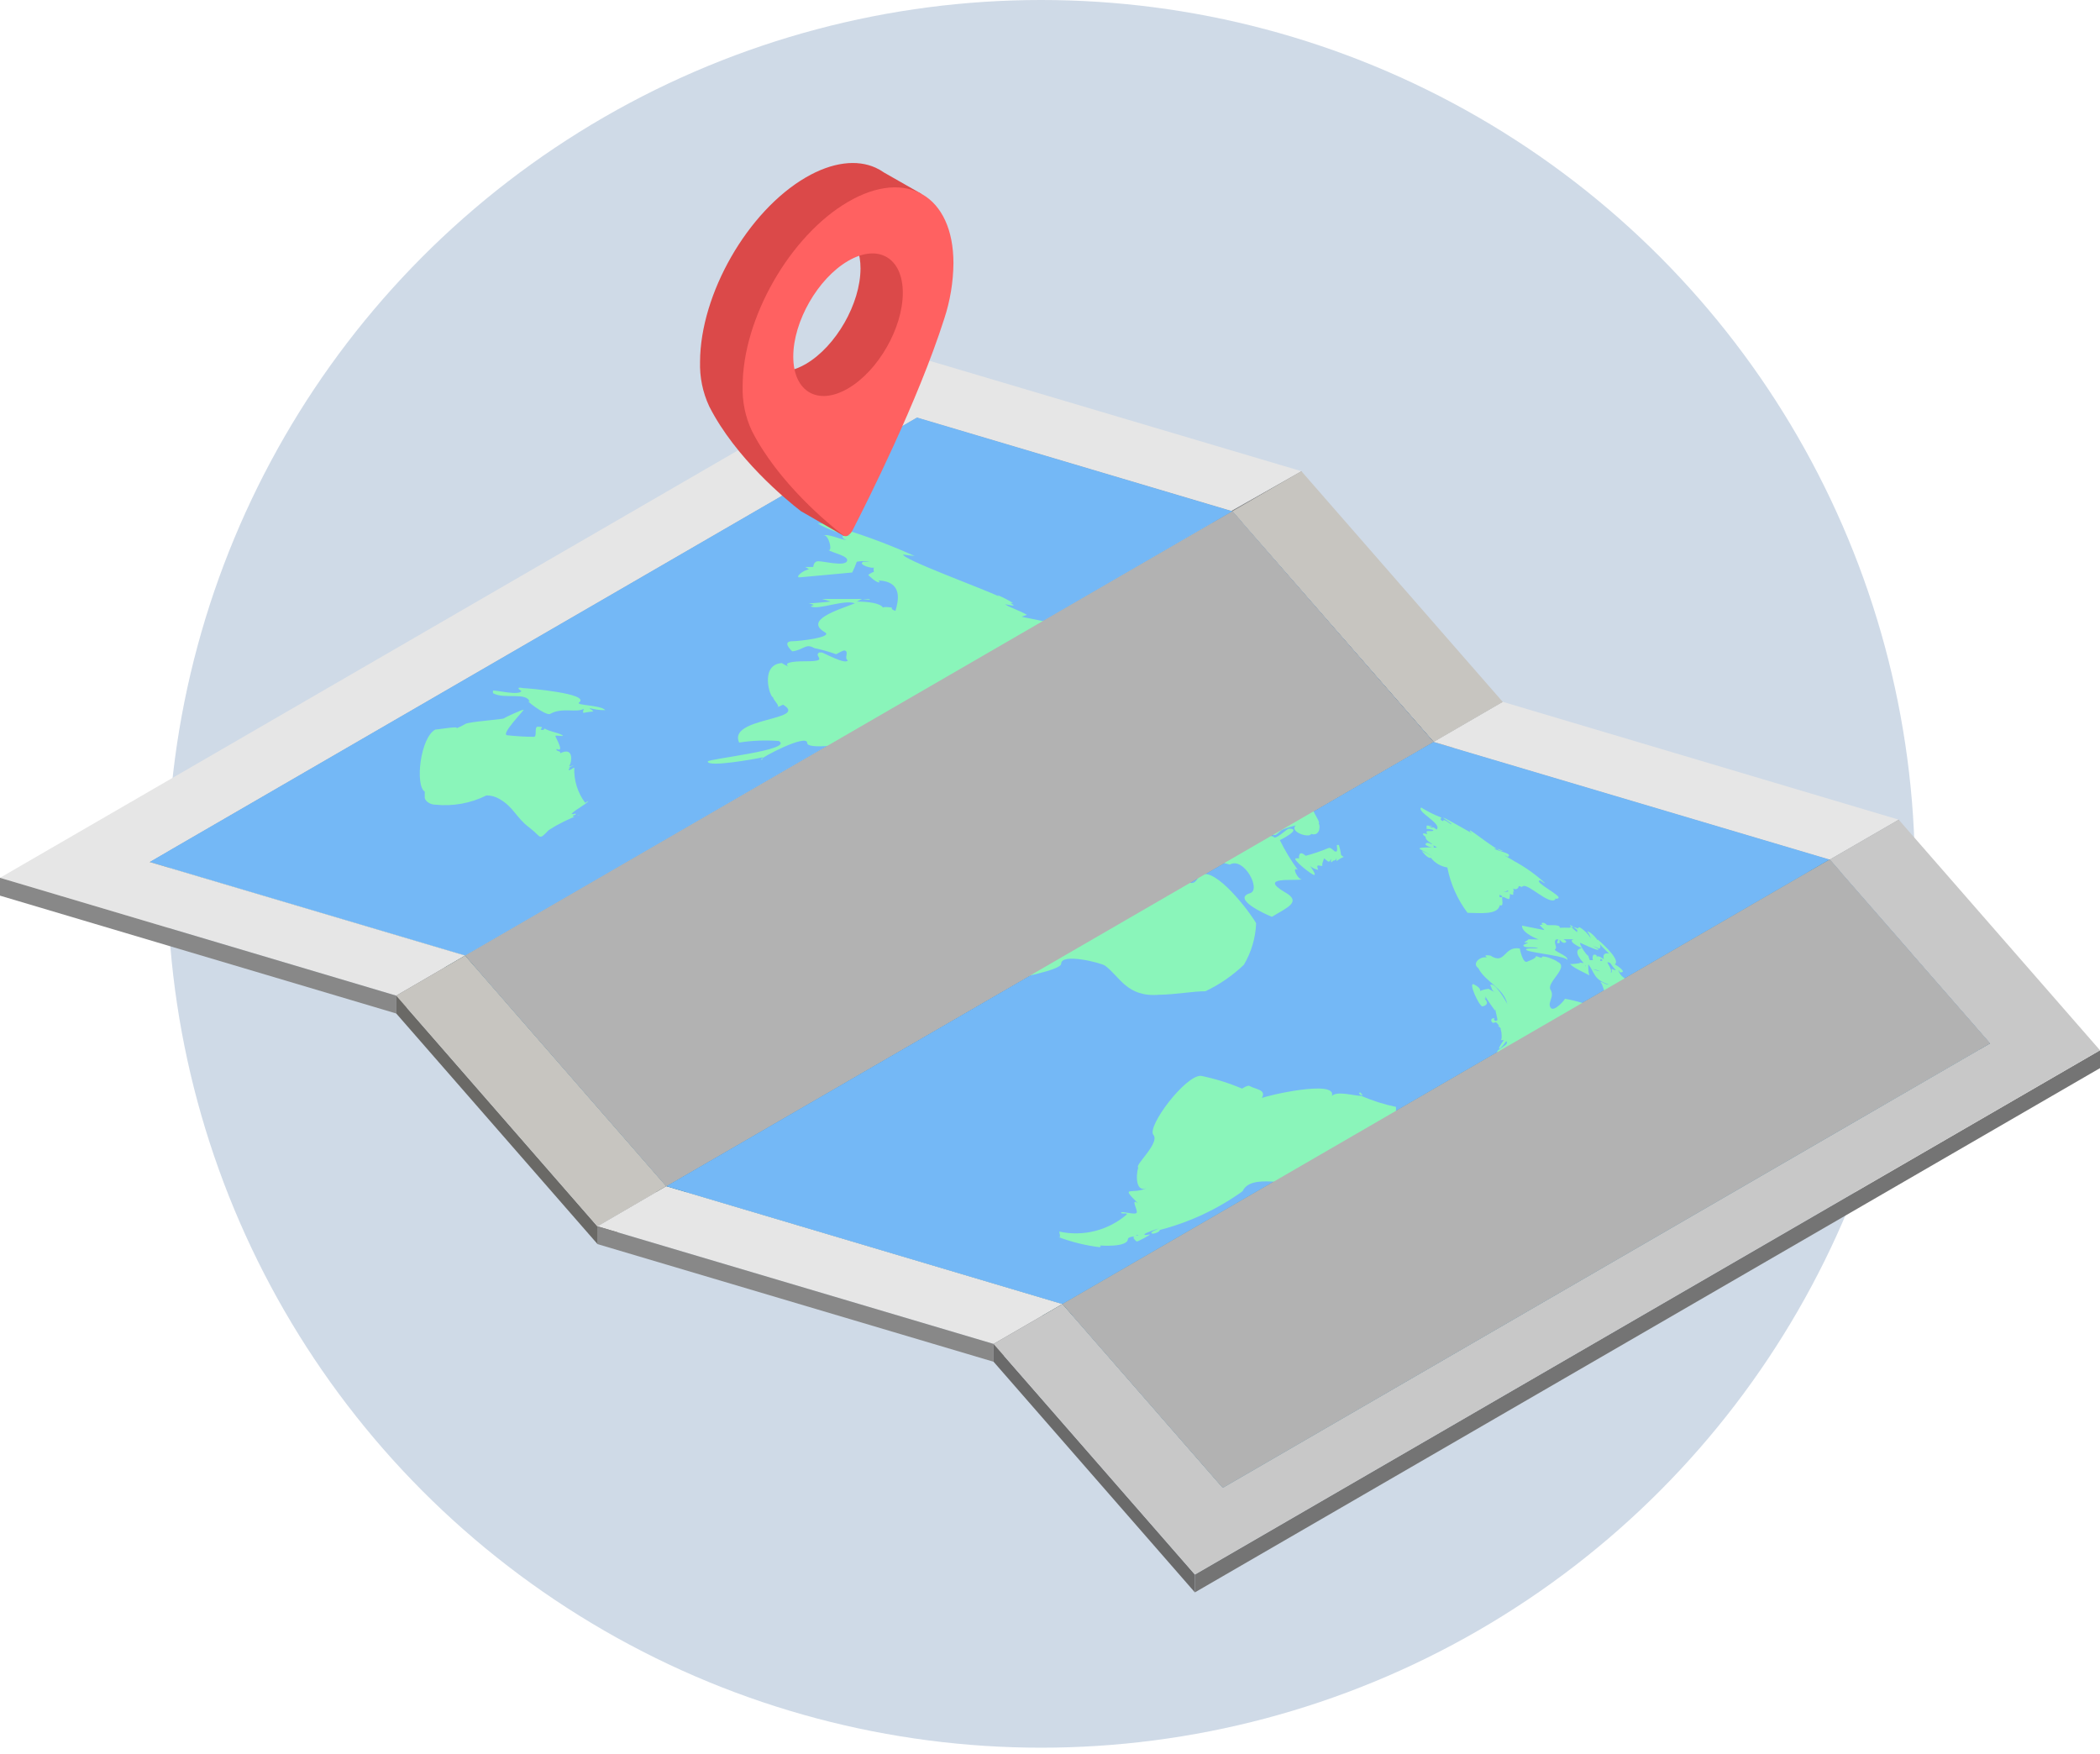 <svg width="182" height="152" viewBox="0 0 182 152" fill="none" xmlns="http://www.w3.org/2000/svg">
<circle opacity="0.2" cx="90.232" cy="75.73" r="75.73" fill="#134889"/>
<g clip-path="url(#clip0_9678_105418)">
<path d="M106.716 44.269V45.816L112.785 42.379V40.833L106.716 44.269Z" fill="#868686"/>
<path d="M79.471 36.175V37.721L106.716 45.815V44.269L79.471 36.175Z" fill="#888888"/>
<path d="M106.81 44.307V45.854L124.257 65.822V64.275L106.81 44.307Z" fill="#6A6966"/>
<path d="M124.238 64.294L124.257 65.822L130.231 62.366V60.82L124.238 64.294Z" fill="#74736F"/>
<path d="M106.81 44.307V45.854L124.257 65.822L124.238 64.294L106.81 44.307Z" fill="#555552"/>
<path d="M12.957 74.698V76.245L79.471 37.721V36.175L12.957 74.698Z" fill="#868686"/>
<path d="M158.58 74.488V76.035L164.554 72.579V71.033L158.58 74.488Z" fill="#868686"/>
<path d="M124.239 64.294L124.258 65.822L158.58 76.035V74.488L124.239 64.294Z" fill="#888888"/>
<path d="M57.743 102.799L57.762 104.345L124.257 65.822L124.238 64.294L57.743 102.799Z" fill="#74736F"/>
<path d="M57.743 102.799L57.762 104.345L124.257 65.822L124.238 64.294L57.743 102.799Z" fill="#1D555D"/>
<path d="M40.316 82.811V84.358L106.811 45.854V44.307L40.316 82.811Z" fill="#246973"/>
<path d="M40.316 82.811L57.743 102.798L124.238 64.294L106.811 44.307L40.316 82.811Z" fill="#74B8F6"/>
<path d="M40.316 82.811V84.358L57.763 104.345L57.744 102.799L40.316 82.811Z" fill="#1B4E55"/>
<path d="M51.77 106.273L51.789 107.819L57.763 104.345L57.744 102.798L51.77 106.273Z" fill="#74736F"/>
<path d="M57.744 102.798L57.763 104.345L92.085 114.558V113.011L57.744 102.798Z" fill="#256B75"/>
<path d="M57.743 102.798L51.77 106.273L86.111 116.467L92.085 113.011L57.743 102.798Z" fill="#E6E6E6"/>
<path d="M57.744 102.799L92.085 113.012L158.58 74.488L124.239 64.294L57.744 102.799Z" fill="#74B8F6"/>
<path d="M164.554 71.033L130.231 60.82L124.238 64.294L158.58 74.488L164.554 71.033Z" fill="#E6E6E6"/>
<path d="M12.957 74.698V76.245L40.315 84.358V82.811L12.957 74.698Z" fill="#256B75"/>
<path d="M12.957 74.698L40.316 82.811L106.811 44.307L79.471 36.175L12.957 74.698Z" fill="#74B8F6"/>
<path d="M0.001 76.073L34.342 86.286L40.316 82.811L12.957 74.698L79.471 36.175L106.716 44.269L112.785 40.833L78.444 30.639L0.001 76.073Z" fill="#E6E6E6"/>
<path d="M34.341 86.286V87.832L40.315 84.358V82.811L34.341 86.286Z" fill="#868686"/>
<path d="M0 76.073V77.619L34.342 87.832V86.286L0 76.073Z" fill="#888888"/>
<path d="M34.342 86.286V87.832L51.788 107.819L51.769 106.273L34.342 86.286Z" fill="#6A6966"/>
<path d="M34.342 86.286L51.769 106.273L57.743 102.798L124.238 64.294L130.231 60.82L112.785 40.833L106.811 44.307L124.257 64.275L57.743 102.798L40.316 82.811L34.342 86.286Z" fill="#C7C5C0"/>
<path d="M92.085 113.011V114.558L158.58 76.035V74.488L92.085 113.011Z" fill="#246973"/>
<path d="M51.769 106.273L51.788 107.819L86.11 118.013V116.467L51.769 106.273Z" fill="#888888"/>
<path d="M86.111 116.467V118.013L92.085 114.558V113.011L86.111 116.467Z" fill="#868686"/>
<path d="M158.58 74.488V76.035L172.487 91.955V90.409L158.58 74.488Z" fill="#6A6A6A"/>
<path d="M92.085 113.011L105.973 128.932L172.487 90.409L158.58 74.488L92.085 113.011Z" fill="#74B8F6"/>
<path d="M92.085 113.011V114.558L105.974 130.479V128.932L92.085 113.011Z" fill="#1B4E55"/>
<path d="M105.973 128.932V130.479L172.487 91.955V90.409L105.973 128.932Z" fill="#1D555D"/>
<path d="M103.557 136.454V138L182 92.566V91.02L103.557 136.454Z" fill="#747474"/>
<path d="M86.11 116.467V118.013L103.557 138V136.454L86.11 116.467Z" fill="#6A6A6A"/>
<path d="M86.11 116.467L103.557 136.454L182 91.02L164.553 71.033L158.579 74.488L172.487 90.409L105.973 128.932L92.085 113.012L86.11 116.467Z" fill="#C8C8C8"/>
<path d="M117.883 94.666C117.883 94.666 118.073 94.876 118.111 94.914H117.978C117.788 94.819 117.731 94.724 117.883 94.666Z" fill="#8AF5BA"/>
<path d="M121.022 95.85C121.022 95.85 121.003 95.83 121.022 95.85V95.85Z" fill="#8AF5BA"/>
<path d="M122.697 98.389H122.298H122.412C122.526 98.198 122.621 98.274 122.697 98.389Z" fill="#8AF5BA"/>
<path d="M128.861 82.983C128.861 82.983 128.728 82.869 128.747 82.811C128.766 82.754 129.165 82.811 129.165 82.811C130.478 83.671 130.307 81.952 131.715 82.201C131.715 82.201 131.981 83.651 132.419 83.308C132.419 83.308 133.161 83.06 133.123 82.85C133.289 82.922 133.461 82.979 133.636 83.021C133.465 82.659 134.797 83.155 135.006 83.365C136.034 83.823 133.998 85.14 134.378 85.77C134.759 86.4 134.093 86.839 134.378 87.317C134.664 87.794 135.729 86.534 135.615 86.553C136.626 86.727 137.61 87.028 138.545 87.45C138.545 87.45 138.792 86.992 138.869 86.992C138.945 86.992 139.078 87.164 139.249 87.183C139.42 87.202 138.888 85.045 138.659 85.083C138.926 85.083 139.135 85.35 139.42 85.312C138.05 84.873 138.241 84.281 137.651 83.575C137.651 83.919 137.651 84.262 137.746 84.529C137.594 84.415 136.11 83.785 136.072 83.499C136.072 83.671 137.327 83.327 137.499 83.499C137.67 83.671 137.308 83.671 137.385 83.728C137.461 83.785 137.385 83.537 137.632 83.613C137.879 83.69 137.632 83.613 137.727 83.613C137.822 83.613 137.194 83.613 136.947 83.48C136.7 83.346 137.251 83.48 137.27 83.48C137.289 83.48 136.11 82.353 137.08 82.162C137.08 82.162 135.767 81.571 136.376 81.399C136.11 81.399 135.653 81.399 135.539 81.399C135.425 81.399 135.92 81.571 135.672 81.685C135.425 81.8 135.216 81.475 135.178 81.437C135.139 81.399 135.178 81.685 135.178 81.704C134.759 81.876 135.063 81.437 135.063 81.418C135.063 81.399 134.968 81.418 134.854 81.418C134.569 81.704 135.063 82.105 134.74 82.296C134.854 82.525 136.129 82.926 135.767 83.231C136.148 82.907 132.723 82.582 132.324 82.353C131.924 82.124 133.256 82.201 133.313 82.181C133.009 82.01 132.305 82.181 132.076 82.01C131.848 81.838 132.476 81.781 132.4 81.685C132.286 81.685 132.248 81.685 132.133 81.685C132.019 81.685 132.476 81.456 132.438 81.418C132.4 81.38 133.37 81.418 133.351 81.418C133.332 81.418 131.867 80.864 131.905 80.215L133.808 80.597C133.941 80.597 133.389 80.196 133.465 80.158C133.579 80.145 133.694 80.145 133.808 80.158C133.808 80.158 133.579 80.158 133.617 80.024C133.655 79.891 133.998 80.024 134.036 80.139C134.074 80.253 135.273 80.043 135.178 80.406C135.456 80.388 135.736 80.388 136.015 80.406C136.357 80.139 137.137 80.654 136.966 80.731C136.795 80.807 136.338 80.177 136.034 80.177C136.231 80.4 136.447 80.604 136.681 80.788C136.681 80.788 136.681 80.463 136.833 80.368C136.985 80.272 138.107 81.323 137.86 81.532C137.613 81.742 137.594 81.532 137.537 81.532C138.241 81.819 137.651 80.731 137.537 80.731C137.879 80.635 139.04 81.972 138.602 82.22C138.415 82.116 138.217 82.033 138.012 81.972C138.012 81.972 138.659 82.258 138.507 82.315C138.355 82.372 136.947 81.704 136.947 81.704V81.819C137.111 82.201 137.344 82.55 137.632 82.85C137.632 82.85 137.632 82.735 137.632 82.735C137.661 82.9 137.713 83.061 137.784 83.212H138.05C138.05 83.212 137.898 82.525 138.374 82.792V82.907C138.583 82.773 138.945 83.117 138.983 83.117C139.021 83.117 138.773 82.506 139.458 82.64C139.268 82.449 138.355 81.647 138.469 81.418C138.469 81.418 140.372 83.021 140.01 83.518C139.896 83.709 139.496 83.422 139.439 83.403C139.382 83.384 139.344 83.403 139.306 83.403C139.268 83.403 139.801 84.148 139.572 84.262H139.687V83.957C139.687 83.957 139.953 84.091 140.048 84.091C139.869 83.904 139.71 83.699 139.572 83.48C139.668 83.308 140.904 84.129 140.6 84.243C140.295 84.358 140.372 84.091 140.257 84.091C140.391 84.51 140.714 84.892 141.76 85.179C141.437 84.835 142.997 85.408 142.769 85.675C142.54 85.942 142.274 85.675 142.369 85.98H142.521C142.586 85.935 142.662 85.911 142.74 85.911C142.819 85.911 142.895 85.935 142.959 85.98C142.959 85.98 142.826 85.828 142.845 85.809C142.864 85.79 143.891 86.687 144.253 86.725C144.614 86.763 143.682 86.381 143.967 86.324C144.728 86.209 145.87 87.145 146.27 87.336V87.145C146.27 87.145 146.688 87.698 146.783 87.641C146.878 87.584 146.973 87.431 147.031 87.412H147.202C147.202 87.412 147.202 87.889 147.449 87.832C147.696 87.775 147.449 87.832 147.449 87.832C147.773 88.347 157.837 92.891 156.315 93.559C156.201 93.559 155.516 93.731 155.497 93.559C155.193 93.731 155.744 94.094 155.935 94.151C156.125 94.208 155.935 93.979 155.935 93.96C155.935 93.941 157.266 94.933 157.095 95.029C156.924 95.124 156.791 95.029 156.753 95.029C156.715 95.029 156.962 95.277 156.867 95.334C156.772 95.392 155.858 94.857 155.573 94.571C156.068 95.277 157.856 96.862 156.696 97.11C156.334 97.11 156.315 96.537 156.201 96.461C156.296 96.737 156.347 97.027 156.353 97.32C155.992 97.117 155.659 96.867 155.364 96.575C155.364 96.862 155.212 96.69 155.078 96.575C155.078 96.766 155.763 97.511 156.315 98.217H155.935C155.231 97.453 154.451 96.632 154.298 96.442C154.146 96.251 154.679 96.938 154.432 96.957H154.241C153.979 96.685 153.778 96.359 153.651 96.002C153.651 96.002 153.651 96.002 153.651 96.002C153.839 96.157 154.017 96.323 154.184 96.499C154.184 96.346 153.671 95.964 154.184 96.002C153.804 95.602 153.766 95.201 153.404 94.895C153.404 95.067 153.766 95.582 153.69 95.678C153.613 95.773 152.605 94.914 152.263 94.494C152.263 94.494 152.129 94.265 152.091 94.208C152.053 94.151 151.958 94.208 151.692 94.342C150.132 92.814 149.789 94.513 148.705 94.609C148.305 94.609 148.705 94.132 148.705 94.017C148.111 94.452 147.473 94.823 146.802 95.124C146.954 95.124 147.525 95.124 147.335 95.353C147.145 95.582 146.098 95.353 145.68 96.174C145.261 96.995 145.09 98.904 143.263 99.152C142.293 99.267 139.04 99.82 139.744 100.221C139.382 100.011 137.042 100.966 136.585 100.737C136.357 100.603 140.657 99.362 140.391 99.229C139.63 98.79 139.553 99.611 138.983 99.668C136.814 99.859 134.055 100.966 131.506 100.374C129.859 100.06 128.247 99.587 126.692 98.961C126.254 98.694 124.028 99.763 123.286 99.324C123.286 99.324 123.439 98.981 122.982 99.038C122.811 99.038 122.982 99.152 122.982 99.191C122.982 99.229 122.754 99.191 122.735 99.191C122.716 99.191 122.544 98.713 122.411 98.465C123.258 98.647 124.133 98.647 124.98 98.465C127.206 97.931 125.132 97.74 127.834 98.465C127.834 98.045 128.423 97.682 128.652 97.281C129.318 96.079 130.098 97.835 129.584 97.988C129.07 98.141 130.821 99.133 132.171 98.732C132.286 98.16 135.406 95.22 132.286 95.392C132.259 95.378 132.23 95.371 132.2 95.371C132.17 95.371 132.141 95.378 132.114 95.392C132.114 95.22 131.981 94.781 131.981 94.704C132.362 94.418 129.66 94.59 129.565 94.59C129.112 94.741 128.647 94.856 128.176 94.933C127.51 94.533 130.935 93.196 129.926 92.28C129.375 91.784 129.812 91.402 129.755 91.173C129.698 90.944 130.897 90.505 130.535 90.237C130.535 90.237 130.098 90.867 129.945 90.886C129.793 90.906 130.269 90.199 130.326 90.142H130.06C130.174 90.142 130.174 89.531 130.06 89.207V89.111C130.06 89.111 129.888 88.92 129.812 88.92C129.833 88.911 129.856 88.907 129.879 88.907C129.902 88.907 129.924 88.911 129.945 88.92C129.717 88.634 129.679 88.538 129.489 88.634C129.299 88.729 129.089 88.309 129.394 88.252C129.698 88.195 129.394 88.252 129.508 88.405C129.622 88.558 129.736 88.405 129.774 88.405C129.812 88.405 129.622 87.698 129.584 87.431C129.584 87.431 129.584 87.546 129.584 87.584C129.584 87.622 128.766 86.477 128.747 86.362C128.728 86.248 128.747 86.553 128.747 86.572C128.747 86.591 128.48 86.419 128.48 86.4C128.48 86.381 129.356 87.011 128.48 87.221C128.195 87.221 127.206 85.064 127.738 85.312C128.271 85.56 128.328 85.828 128.271 85.885C128.507 85.783 128.757 85.718 129.013 85.694C129.21 85.825 129.42 85.934 129.641 86.019V86.019C129.203 85.847 129.337 85.599 129.146 85.389C129.489 84.988 130.535 86.782 130.63 87.011C130.307 85.599 128.728 85.102 128.119 83.9C127.51 83.48 128.347 82.831 128.861 82.983ZM138.678 82.983C138.703 83.03 138.716 83.083 138.716 83.136C138.716 83.189 138.703 83.242 138.678 83.289C139.059 83.27 138.811 83.136 138.678 83.04V82.983ZM138.678 84.186C138.485 84.078 138.271 84.013 138.05 83.995C138.28 84.08 138.516 84.15 138.754 84.205L138.678 84.186Z" fill="#8AF5BA"/>
<path d="M129.09 83.174C129.09 83.174 129.127 83.212 129.09 83.174V83.174Z" fill="#8AF5BA"/>
<path d="M153.366 94.513C153.823 94.895 153.366 94.513 153.366 94.513V94.513Z" fill="#8AF5BA"/>
<path d="M149.371 94.017C149.371 94.017 149.409 93.827 149.371 94.017V94.017Z" fill="#8AF5BA"/>
<path d="M132.152 95.334C132.152 95.334 132.305 95.334 132.4 95.334C132.495 95.334 132.286 95.449 132.152 95.334Z" fill="#8AF5BA"/>
<path d="M133.047 82.735C133.047 82.735 133.009 82.754 133.047 82.735V82.735Z" fill="#8AF5BA"/>
<path d="M107.648 94.342C107.648 94.342 108.142 94.017 108.294 94.113C108.827 94.418 109.778 94.418 109.36 95.162C109.683 94.972 115.886 93.521 115.429 94.972C115.924 94.513 117.332 94.972 117.978 94.972C118.945 95.393 119.952 95.713 120.985 95.926C120.985 96.022 120.985 96.556 120.985 96.499H121.27C121.27 96.499 120.985 96.193 121.27 96.174C122.411 96.06 121.746 98.236 121.65 98.083C121.841 98.181 122.038 98.264 122.24 98.332C121.65 98.58 120.338 99.057 120.338 99.095C121.251 99.611 118.911 101.233 118.987 100.889C117.579 101.959 116.038 101.978 113.393 102.512C111.757 102.837 108.428 101.634 107.686 103.238C105.516 104.794 103.078 105.933 100.494 106.597C100.608 106.712 99.98 106.998 99.809 106.884C99.638 106.769 100.266 106.559 100.418 106.464C100.418 106.464 99.143 106.865 99.181 106.979C99.219 107.094 99.543 106.979 99.657 106.979C99.771 106.979 98.591 107.628 98.515 107.59C98.439 107.552 98.135 107.265 98.268 107.189C98.401 107.113 97.792 107.189 97.754 107.361C97.754 108.144 95.281 107.934 95.281 107.934H95.167C95.3 107.934 95.49 107.934 95.319 108.086C94.076 107.937 92.855 107.635 91.685 107.189C92.027 107.399 91.78 106.769 91.799 106.731C92.82 106.954 93.878 106.938 94.891 106.683C95.905 106.428 96.845 105.941 97.64 105.261C97.773 105.051 97.107 105.261 97.164 105.089C97.221 104.917 98.42 105.337 98.515 105.089C98.61 104.841 97.944 103.791 98.629 104.287C96.936 102.608 98.23 103.638 99.486 102.894C98.439 103.505 98.42 101.901 98.648 101.176C98.306 100.985 100.551 99.057 99.961 98.35C99.371 97.644 102.739 93.158 104.09 93.234C105.309 93.486 106.501 93.857 107.648 94.342V94.342ZM120.376 96.671C120.243 97.148 120.566 96.022 120.376 96.671V96.671ZM98.42 107.075C98.781 107.075 98.686 106.941 98.42 107.075V107.075Z" fill="#8AF5BA"/>
<path d="M123.21 73.725C123.55 73.883 123.88 74.062 124.199 74.259C123.762 73.973 123.705 73.954 123.077 73.591C122.811 73.438 123.61 73.438 124.142 73.438C123.933 73.438 123.229 73.19 123.705 73.037C123.8 73.037 124.028 73.152 124.123 73.152C124.218 73.152 123.667 72.923 123.572 72.656C123.476 72.388 123.705 72.656 123.743 72.656C123.781 72.656 123.362 72.446 123.324 72.293C123.286 72.14 123.648 72.293 123.705 72.293C123.438 71.873 123.971 72.083 124.18 72.007C124.39 71.93 123.838 71.816 123.629 71.835C123.651 71.747 123.651 71.655 123.629 71.568C123.914 71.453 123.914 71.758 124.18 71.72C124.447 71.682 123.819 71.606 123.914 71.549C124.009 71.491 124.466 71.873 124.504 71.892C125.037 71.396 122.715 70.327 123.172 69.983C123.732 70.333 124.325 70.627 124.941 70.861C124.941 70.861 124.675 71.033 125.075 71.167C125.075 70.842 125.683 71.453 125.798 71.434C125.912 71.415 125.037 70.9 125.094 70.861C125.151 70.823 127.491 72.178 127.548 72.198C127.605 72.217 127.301 72.026 127.396 71.969C127.491 71.911 129.774 73.763 130.116 73.725C130.116 73.725 130.364 73.725 130.269 73.725C130.173 73.725 129.717 73.477 129.508 73.553C129.66 73.706 130.858 73.916 130.782 74.145C130.706 74.374 130.516 74.145 130.44 74.145C130.364 74.145 131.163 74.565 131.22 74.622C132.189 75.145 133.09 75.786 133.903 76.531C133.769 76.531 133.541 76.264 133.427 76.302C132.951 76.455 135.329 77.619 135.063 77.829C134.797 78.039 134.454 77.657 134.359 77.638C134.264 77.619 134.892 77.848 134.778 77.963C134.226 78.421 132.457 76.569 132 76.798C131.543 77.027 132.095 76.798 131.619 76.798C131.615 76.852 131.597 76.903 131.565 76.946C131.533 76.989 131.49 77.022 131.441 77.042C131.391 77.062 131.337 77.068 131.285 77.058C131.232 77.049 131.183 77.025 131.144 76.989C131.144 76.989 131.296 77.581 131.144 77.199V77.543C131.031 77.548 130.92 77.509 130.835 77.435C130.75 77.36 130.697 77.255 130.687 77.142C130.606 77.221 130.496 77.266 130.383 77.266C130.269 77.266 130.16 77.221 130.078 77.142V77.142C130.16 77.214 130.26 77.262 130.367 77.283C130.474 77.303 130.585 77.294 130.687 77.256C130.992 77.256 130.82 77.848 130.801 77.905C130.782 77.963 130.364 77.791 130.173 77.638C130.173 78.02 130.345 78.612 129.983 78.44C129.812 79.337 128.176 79.108 127.186 79.108C126.312 77.948 125.713 76.603 125.436 75.176C124.87 75.092 124.358 74.791 124.009 74.336C123.724 74.45 123.21 73.725 123.21 73.725ZM124.199 73.248C124.199 73.248 124.371 73.419 124.199 73.457H124.542C124.439 73.371 124.323 73.3 124.199 73.248V73.248ZM134.321 77.753C134.321 77.753 134.207 77.753 134.321 77.753V77.753ZM129.964 77.753H130.326C130.215 77.668 130.093 77.597 129.964 77.543C129.964 77.543 129.945 77.657 129.964 77.753V77.753Z" fill="#8AF5BA"/>
<path d="M115.828 74.622C115.828 74.622 115.828 74.374 115.828 74.335C115.828 74.297 115.828 74.565 115.6 74.584C115.372 74.603 115.6 74.393 115.6 74.355C115.6 74.317 115.6 74.679 115.6 74.717C115.6 74.755 115.6 74.526 115.6 74.507C115.6 74.488 115.486 74.698 115.391 74.717C115.295 74.736 115.391 74.431 115.391 74.431C115.391 74.431 115.238 74.66 115.181 74.679C115.124 74.698 114.82 74.45 114.782 74.393C114.744 74.335 114.477 75.099 114.649 75.004C114.496 75.099 114.439 75.004 114.249 75.004C114.059 75.004 114.249 75.366 114.249 75.385C113.991 75.338 113.749 75.226 113.545 75.061C113.545 75.061 114.097 75.786 113.907 75.825C113.716 75.863 112.004 74.488 112.289 74.393C112.384 74.374 112.481 74.374 112.575 74.393C112.575 74.183 112.575 73.648 113.165 74.164C113.852 73.981 114.525 73.751 115.181 73.477C115.467 73.477 115.581 73.82 115.79 73.801C115.999 73.782 115.79 73.19 115.885 73.228H116.037C116.11 73.466 116.167 73.709 116.209 73.954C116.209 74.068 116.209 74.126 116.456 74.259C116.018 74.45 115.866 74.622 115.828 74.622Z" fill="#8AF5BA"/>
<path d="M67.008 60.419C66.761 60.553 65.772 57.556 67.808 57.46C67.655 57.46 68.34 57.766 68.321 57.766C67.751 57.307 69.406 57.307 69.881 57.307C71.936 57.307 70.433 56.868 71.004 56.544H71.213C71.346 56.544 73.268 57.632 73.477 57.231C73.116 57.021 73.629 56.468 73.192 56.372C73.04 56.372 72.678 56.582 72.469 56.697C71.847 56.476 71.212 56.297 70.566 56.162C69.805 55.723 69.691 56.315 68.664 56.449C68.664 56.449 67.693 55.589 68.664 55.57C69.254 55.57 72.26 55.227 71.48 54.788C69.691 53.738 72.564 52.879 74.086 52.287C73.192 51.924 70.871 52.898 70.281 52.554C70.186 52.554 70.49 52.459 70.528 52.42C70.387 52.362 70.24 52.318 70.091 52.287C70.452 52.287 71.803 52.153 71.993 52.134C71.744 52.045 71.49 51.968 71.232 51.905C71.232 51.905 75.266 51.905 75.361 51.905C75.494 52.039 74.828 51.905 74.752 51.905C74.676 51.905 74.752 51.905 74.257 52.134C75.209 52.134 76.293 52.268 76.521 52.65C76.674 52.554 77.282 52.65 77.206 52.65C77.13 52.65 76.769 52.65 76.731 52.65C76.692 52.65 77.282 52.65 77.301 52.65C77.32 52.65 77.149 52.802 77.606 52.936C77.853 52.096 78.291 50.397 76.122 50.302C76.175 50.339 76.215 50.392 76.236 50.454C76.008 50.588 75.228 49.824 75.247 49.824C75.394 49.705 75.561 49.615 75.741 49.557C75.7 49.427 75.7 49.287 75.741 49.156C75.741 49.347 74.238 48.927 74.828 48.679C74.942 48.679 75.247 48.679 75.399 48.679C75.021 48.61 74.635 48.61 74.257 48.679C74.143 48.998 74.009 49.311 73.858 49.614C73.858 49.614 69.158 50.053 69.272 50.034C68.892 50.034 69.596 49.404 70.11 49.347C70.014 49.26 69.905 49.189 69.786 49.137C69.938 49.137 70.433 49.137 70.471 49.137C70.509 49.137 70.471 48.622 70.947 48.641C71.422 48.641 73.173 49.099 73.401 48.641C73.629 48.183 72.24 47.953 71.746 47.648C72.26 47.953 71.746 46.025 71.308 46.465C71.575 46.121 73.002 46.846 73.382 46.789C73.23 46.789 72.849 46.541 73.078 46.426C73.299 46.405 73.522 46.405 73.744 46.426C73.744 46.426 73.553 46.426 73.744 46.426C72.736 46.234 71.766 45.88 70.871 45.376C70.871 45.376 71.517 45.376 71.594 45.376C71.67 45.376 71.27 45.224 71.422 45.166C71.575 45.109 73.553 45.625 73.42 45.816H72.983C75.124 46.469 77.221 47.26 79.261 48.183C79.261 48.183 78.234 48.068 78.272 48.049C78.138 48.45 85.368 51.084 86.586 51.695C86.586 51.695 86.434 51.581 86.434 51.562C86.901 51.756 87.352 51.986 87.784 52.249C87.709 52.266 87.631 52.266 87.556 52.249C87.556 52.249 87.88 52.44 87.842 52.478C87.804 52.516 87.119 52.363 87.1 52.363C87.537 52.669 88.26 52.86 89.002 53.28C89.002 53.28 88.641 53.413 88.546 53.451C88.869 53.547 92.56 54.139 92.198 54.559C92.198 54.559 91.761 54.559 91.647 54.559C92.941 54.807 93.968 56.029 94.938 56.086C94.938 56.086 94.615 55.876 94.729 55.819C94.843 55.761 95.3 56.315 95.281 56.334C95.262 56.353 95.033 56.334 94.995 56.2C94.957 56.067 95.813 56.735 95.604 56.849C95.889 56.678 94.919 55.933 95.224 55.819C96.156 55.437 98.895 57.479 98.724 57.422C99.39 57.67 99.314 57.976 99.98 58.224C100.113 58.338 101.198 59.331 101.045 59.426C100.893 59.522 100.475 59.197 100.38 59.178C100.284 59.159 101.673 59.865 101.426 60.056C101.179 60.247 100.208 59.77 100.132 59.808C100.557 60.027 101.003 60.2 101.464 60.324C101.464 60.324 101.255 60.19 101.274 60.152C101.293 60.114 101.673 60.629 101.635 60.572C101.597 60.515 101.407 60.419 101.198 60.381C100.988 60.343 101.711 60.591 101.616 60.667C101.852 60.728 102.095 60.761 102.339 60.763C102.187 60.877 101.959 61.087 102.054 61.087C103.271 61.087 104.565 61.202 103.462 61.946H102.815C102.587 62.347 102.13 61.584 101.749 61.946C102.848 62.265 103.922 62.66 104.965 63.13L103.88 62.882C103.405 63.13 104.356 63.111 104.508 63.13C104.678 63.431 104.904 63.697 105.174 63.913C105.478 63.913 105.174 63.913 105.269 63.741C105.364 63.569 106.316 65.402 106.886 65.211C106.886 65.077 106.601 65.058 106.639 64.943C106.677 64.829 107.495 65.23 107.723 65.249C107.952 65.268 106.696 65.402 106.753 65.363C106.81 65.325 106.753 65.497 106.582 65.516C107.876 65.65 107.02 66.146 106.943 66.242C106.867 66.337 108.085 66.49 107.971 66.757C107.857 67.024 107.324 66.757 107.229 66.757C107.495 67.215 108.998 67.043 109.531 67.082C109.227 66.738 106.049 65.554 108.485 65.993C109.514 66.17 110.502 66.539 111.395 67.082C111.395 67.082 111.167 66.814 111.224 66.795C111.567 66.662 111.947 67.158 111.985 67.177V67.005C112.366 67.005 112.214 67.272 112.271 67.368C112.271 67.368 112.271 67.482 112.442 67.635C112.613 67.788 112.442 67.368 112.556 67.368C112.809 67.608 113.083 67.826 113.374 68.017C113.274 67.997 113.17 67.997 113.07 68.017C113.431 68.189 113.412 68.227 113.469 68.437C113.907 68.131 113.774 68.666 113.679 68.799C114.192 68.704 113.907 68.799 113.869 69.01C114.363 68.876 114.363 69.41 114.554 69.659H114.44C114.44 69.659 114.173 69.315 114.097 69.258C113.051 69.83 114.592 71.167 114.268 71.396C114.402 71.3 114.516 72.522 113.64 72.274C113.45 72.656 111.738 72.102 112.29 71.529C110.749 71.969 111.167 71.93 110.577 72.35C110.496 72.367 110.412 72.367 110.33 72.35C109.379 71.797 110.216 70.938 110.216 70.25C110.216 70.25 111.852 70.346 111.491 69.773C111.262 69.416 111.014 69.072 110.749 68.742C110.805 68.85 110.831 68.971 110.823 69.092C110.816 69.213 110.776 69.33 110.708 69.43C110.639 69.53 110.545 69.61 110.435 69.66C110.325 69.71 110.203 69.73 110.083 69.716C109.284 69.716 108.408 68.971 107.628 68.609C107.914 68.876 109.531 69.83 109.074 70.098H108.827C108.827 70.098 108.37 69.525 108.351 69.659C108.218 69.724 108.091 69.8 107.971 69.888C108.427 70.384 108.58 72.159 110.368 72.503C110.482 72.885 111.529 71.816 111.7 71.816C112.917 71.816 110.939 72.808 110.92 72.808C111.364 73.712 111.886 74.574 112.48 75.385C111.89 75.042 112.48 76.225 112.822 76.206C112.328 76.378 108.922 75.901 111.376 77.333C112.86 78.173 111.51 78.669 110.235 79.452C109.626 79.223 106.753 77.886 108.332 77.409C109.341 77.123 107.8 74.221 106.582 74.927C105.852 74.715 105.108 74.555 104.356 74.45C103.576 74.851 104.356 75.29 104.204 75.347C102.796 76.168 103.081 73.992 103.652 74.011C103.475 74.026 103.297 74.026 103.119 74.011C103.119 73.744 106.182 74.336 106.677 74.011C107.172 73.686 105.821 73.591 105.745 73.629C104.017 73.754 102.281 73.684 100.57 73.419C100.584 73.35 100.584 73.278 100.57 73.209C101.079 73.238 101.59 73.206 102.092 73.114C101.978 73.114 101.293 72.255 100.912 72.427C100.912 72.427 100.798 72.789 100.665 72.828C100.246 72.923 100.532 72.56 100.532 72.579C100.463 72.628 100.406 72.69 100.363 72.763C100.32 72.835 100.294 72.916 100.284 72.999C100.12 72.953 99.96 72.889 99.809 72.808C99.809 72.808 99.942 73.057 99.428 72.923C99.428 72.923 99.428 73.171 99.428 73.19C99.428 73.209 99.428 72.999 99.295 72.866C99.162 72.732 99.409 72.866 99.295 73.057C99.143 73.038 98.99 73.038 98.838 73.057C98.838 73.057 98.991 72.866 98.972 72.808C98.953 72.751 96.555 71.682 96.822 71.529C94.444 72.465 95.699 73.438 97.697 74.259C98.001 74.393 101.084 75.863 99.6 75.786C100.783 75.892 101.95 76.129 103.081 76.493C103.766 76.703 103.728 75.825 104.299 75.748C105.802 75.557 108.675 79.566 108.865 80.024C108.812 81.291 108.446 82.524 107.8 83.613C106.818 84.55 105.694 85.323 104.47 85.904C103.367 85.904 101.883 86.19 100.456 86.209C97.659 86.439 97.069 84.644 95.775 83.69C95.433 83.441 91.97 82.563 91.97 83.518C91.97 84.091 87.956 84.797 87.004 85.045C84.912 85.599 85.33 87.145 82.552 87.469C80.65 87.679 78.291 89.035 76.674 89.245C75.437 89.397 74.923 88.424 74.067 87.927C72.164 86.82 75.494 84.224 75.76 83.537C76.902 83.06 75.76 81.437 77.473 80.463C77.758 80.292 81.696 79.184 80.536 78.554C79.375 77.924 81.316 74.259 82.172 73.877C83.179 74.256 84.142 74.743 85.045 75.328C84.95 74.698 93.987 74.45 95.109 73.419C94.862 73.419 94.006 73.667 93.778 73.534C93.549 73.4 94.082 73.209 94.158 73.133C93.378 73.534 84.835 74.374 84.817 74.603C84.95 73.171 81.468 71.109 83.694 69.926C83.58 69.926 86.681 70.079 86.358 69.926C86.776 70.174 86.224 70.766 86.814 71.109C87.404 71.453 87.575 70.594 87.994 70.842C88.108 70.842 87.746 71.071 87.746 71.09C87.746 71.109 91.228 70.918 90.03 70.403C89.82 70.403 86.871 70.632 86.928 70.002C86.985 69.372 81.335 68.551 80.707 68.093C80.707 68.246 81.011 68.437 80.973 68.475C80.935 68.513 79.356 68.475 79.527 68.131C77.948 68.857 71.232 70.04 72.488 69.067C72.773 68.876 74.98 67.807 74.638 67.368C74.474 66.97 74.408 66.539 74.444 66.111C74.481 65.683 74.619 65.269 74.847 64.905C74.543 65.096 74.143 64.676 74.352 64.523C74.01 64.619 73.896 64.314 74.029 64.237C72.887 64.619 69.938 64.924 69.957 64.39C69.957 63.531 65.81 65.726 65.962 65.822C66.114 65.917 66.076 65.65 66.095 65.631L65.524 65.745C65.524 65.745 61.32 66.528 61.339 65.993C61.339 65.764 68.835 65.001 67.503 64.218C66.354 64.129 65.198 64.174 64.059 64.352C63.032 62.156 70.148 62.443 67.865 61.068C67.685 61.161 67.501 61.244 67.313 61.316C67.751 61.278 66.913 60.572 67.008 60.419ZM100.931 60.419H101.045C100.874 60.381 100.76 60.305 100.931 60.419ZM100.494 61.851C99.885 61.488 100.627 61.202 101.559 61.068C101.078 61.068 100.603 60.957 100.17 60.744C100.17 60.744 100.513 60.973 100.475 61.03C100.437 61.087 98.915 61.584 100.494 61.851V61.851ZM100.132 60.725C99.824 60.673 99.509 60.673 99.2 60.725C99.352 60.763 99.847 60.648 100.189 60.725H100.132ZM86.167 51.638C85.977 51.352 86.072 51.504 86.167 51.638V51.638Z" fill="#8AF5BA"/>
<path d="M100.322 73.019C100.322 73.019 100.342 72.999 100.322 73.019V73.019Z" fill="#8AF5BA"/>
<path d="M98.819 73.057C98.819 73.057 98.764 73.075 98.819 73.057V73.057Z" fill="#8AF5BA"/>
<path d="M45.186 59.885C45.186 59.885 44.52 59.465 45.358 59.636C45.719 59.636 51.198 60.114 50.19 60.877C49.828 61.145 52.093 61.087 52.454 61.545C51.984 61.55 51.516 61.486 51.065 61.355C51.198 61.469 51.427 61.603 51.408 61.66C51.133 61.682 50.86 61.72 50.59 61.775C50.456 61.775 50.59 61.526 50.59 61.431C49.962 61.794 48.687 61.278 47.679 61.87C47.279 62.08 45.262 60.457 45.909 60.82C45.624 59.942 43.702 60.629 42.732 60.076C42.713 60 42.713 59.922 42.732 59.846C43.017 59.808 45.015 60.305 45.186 59.885Z" fill="#8AF5BA"/>
<path d="M39.536 63.13C39.819 63.019 40.093 62.885 40.354 62.729C40.696 62.538 43.588 62.347 43.683 62.252C43.779 62.156 45.301 61.469 45.377 61.507C45.453 61.545 43.284 63.722 43.988 63.722C44.746 63.805 45.508 63.85 46.271 63.855C46.575 63.855 46.271 62.958 46.613 62.977L46.918 62.996C47.108 63.092 46.727 63.168 46.918 63.244C47.108 63.321 47.222 63.149 47.184 63.13C47.679 63.416 48.307 63.474 48.687 63.684C49.068 63.894 48.154 63.684 48.135 63.779C48.116 63.874 48.992 65.287 48.25 64.905C48.116 65.134 48.687 65.058 48.535 65.287C49.791 64.657 49.524 66.108 49.372 66.318C49.22 66.528 49.657 66.318 49.715 66.318C49.772 66.318 49.334 66.49 49.296 66.528C49.562 66.528 49.296 66.528 49.296 66.7C49.296 66.871 49.657 66.528 49.772 66.528C49.726 67.626 50.062 68.706 50.723 69.582C50.723 69.582 50.932 69.41 50.989 69.449C50.628 69.792 49.924 70.155 49.619 70.441C49.315 70.728 49.619 70.441 49.619 70.537C49.619 70.632 49.848 70.441 49.905 70.537C49.962 70.632 49.524 70.67 49.676 70.766C49.829 70.861 50.152 70.575 50.228 70.613C49.296 70.955 48.403 71.396 47.565 71.93C46.632 72.885 46.994 72.56 45.852 71.701C44.711 70.842 44.539 69.964 43.284 69.239C42.944 69.036 42.556 68.931 42.161 68.933C40.789 69.617 39.252 69.895 37.728 69.735C37.215 69.735 36.758 69.353 36.815 69.048C36.806 68.901 36.806 68.755 36.815 68.609C35.959 68.093 36.416 63.855 37.766 63.206C37.405 63.321 40.011 62.844 39.536 63.13Z" fill="#8AF5BA"/>
<g style="mix-blend-mode:multiply">
<path d="M40.316 82.811L57.743 102.798L124.238 64.294L106.811 44.307L40.316 82.811Z" fill="#B2B2B2"/>
</g>
<g style="mix-blend-mode:multiply">
<path d="M92.085 113.011L105.973 128.932L172.487 90.409L158.58 74.488L92.085 113.011Z" fill="#B2B2B2"/>
</g>
<path d="M69.832 15.379C72.153 14.029 74.282 13.808 75.884 14.533C76.134 14.646 76.373 14.782 76.597 14.941L79.849 16.795C79.849 16.795 79.229 17.223 78.527 17.689C78.831 18.659 78.981 19.671 78.969 20.687C78.964 21.733 78.85 22.774 78.626 23.795L79.568 23.868C79.568 23.965 78.079 31.883 77.908 32.201C77.736 32.519 74.95 35.9 74.878 35.872C74.71 35.623 74.557 35.365 74.419 35.098C73.293 37.63 72.191 39.933 71.338 41.615L74.18 42.934L73.153 46.453L69.479 44.336C69.459 44.328 69.439 44.318 69.421 44.305C68.134 43.311 63.755 39.716 61.469 35.223C60.903 34.012 60.63 32.683 60.671 31.345C60.695 25.474 64.793 18.315 69.832 15.379ZM69.832 31.548C72.447 30.025 74.577 26.306 74.577 23.26C74.577 20.715 73.091 19.437 71.082 19.969L71.479 20.148C71.212 20.466 66.837 28.209 66.641 29.048C66.412 29.748 66.065 30.402 65.614 30.982C66.385 32.318 67.97 32.626 69.832 31.548Z" fill="#DB4949"/>
<path d="M73.498 17.493C78.534 14.557 82.632 16.947 82.632 22.814C82.615 24.45 82.346 26.073 81.834 27.625C79.551 34.777 75.159 43.48 73.882 45.97C73.795 46.146 73.663 46.295 73.498 46.401C73.443 46.444 73.377 46.468 73.308 46.471C73.239 46.474 73.17 46.456 73.112 46.419C71.824 45.424 67.442 41.829 65.159 37.336C64.594 36.127 64.321 34.801 64.362 33.465C64.362 27.594 68.459 20.428 73.498 17.493ZM73.498 33.665C76.114 32.139 78.243 28.419 78.243 25.377C78.243 22.334 76.114 21.091 73.498 22.614C70.883 24.137 68.75 27.857 68.75 30.902C68.75 33.948 70.879 35.192 73.498 33.665Z" fill="#FF6161"/>
</g>
<defs>
<clipPath id="clip0_9678_105418">
<rect width="182" height="138" fill="white" transform="matrix(-1 0 0 1 182 0)"/>
</clipPath>
</defs>
</svg>
